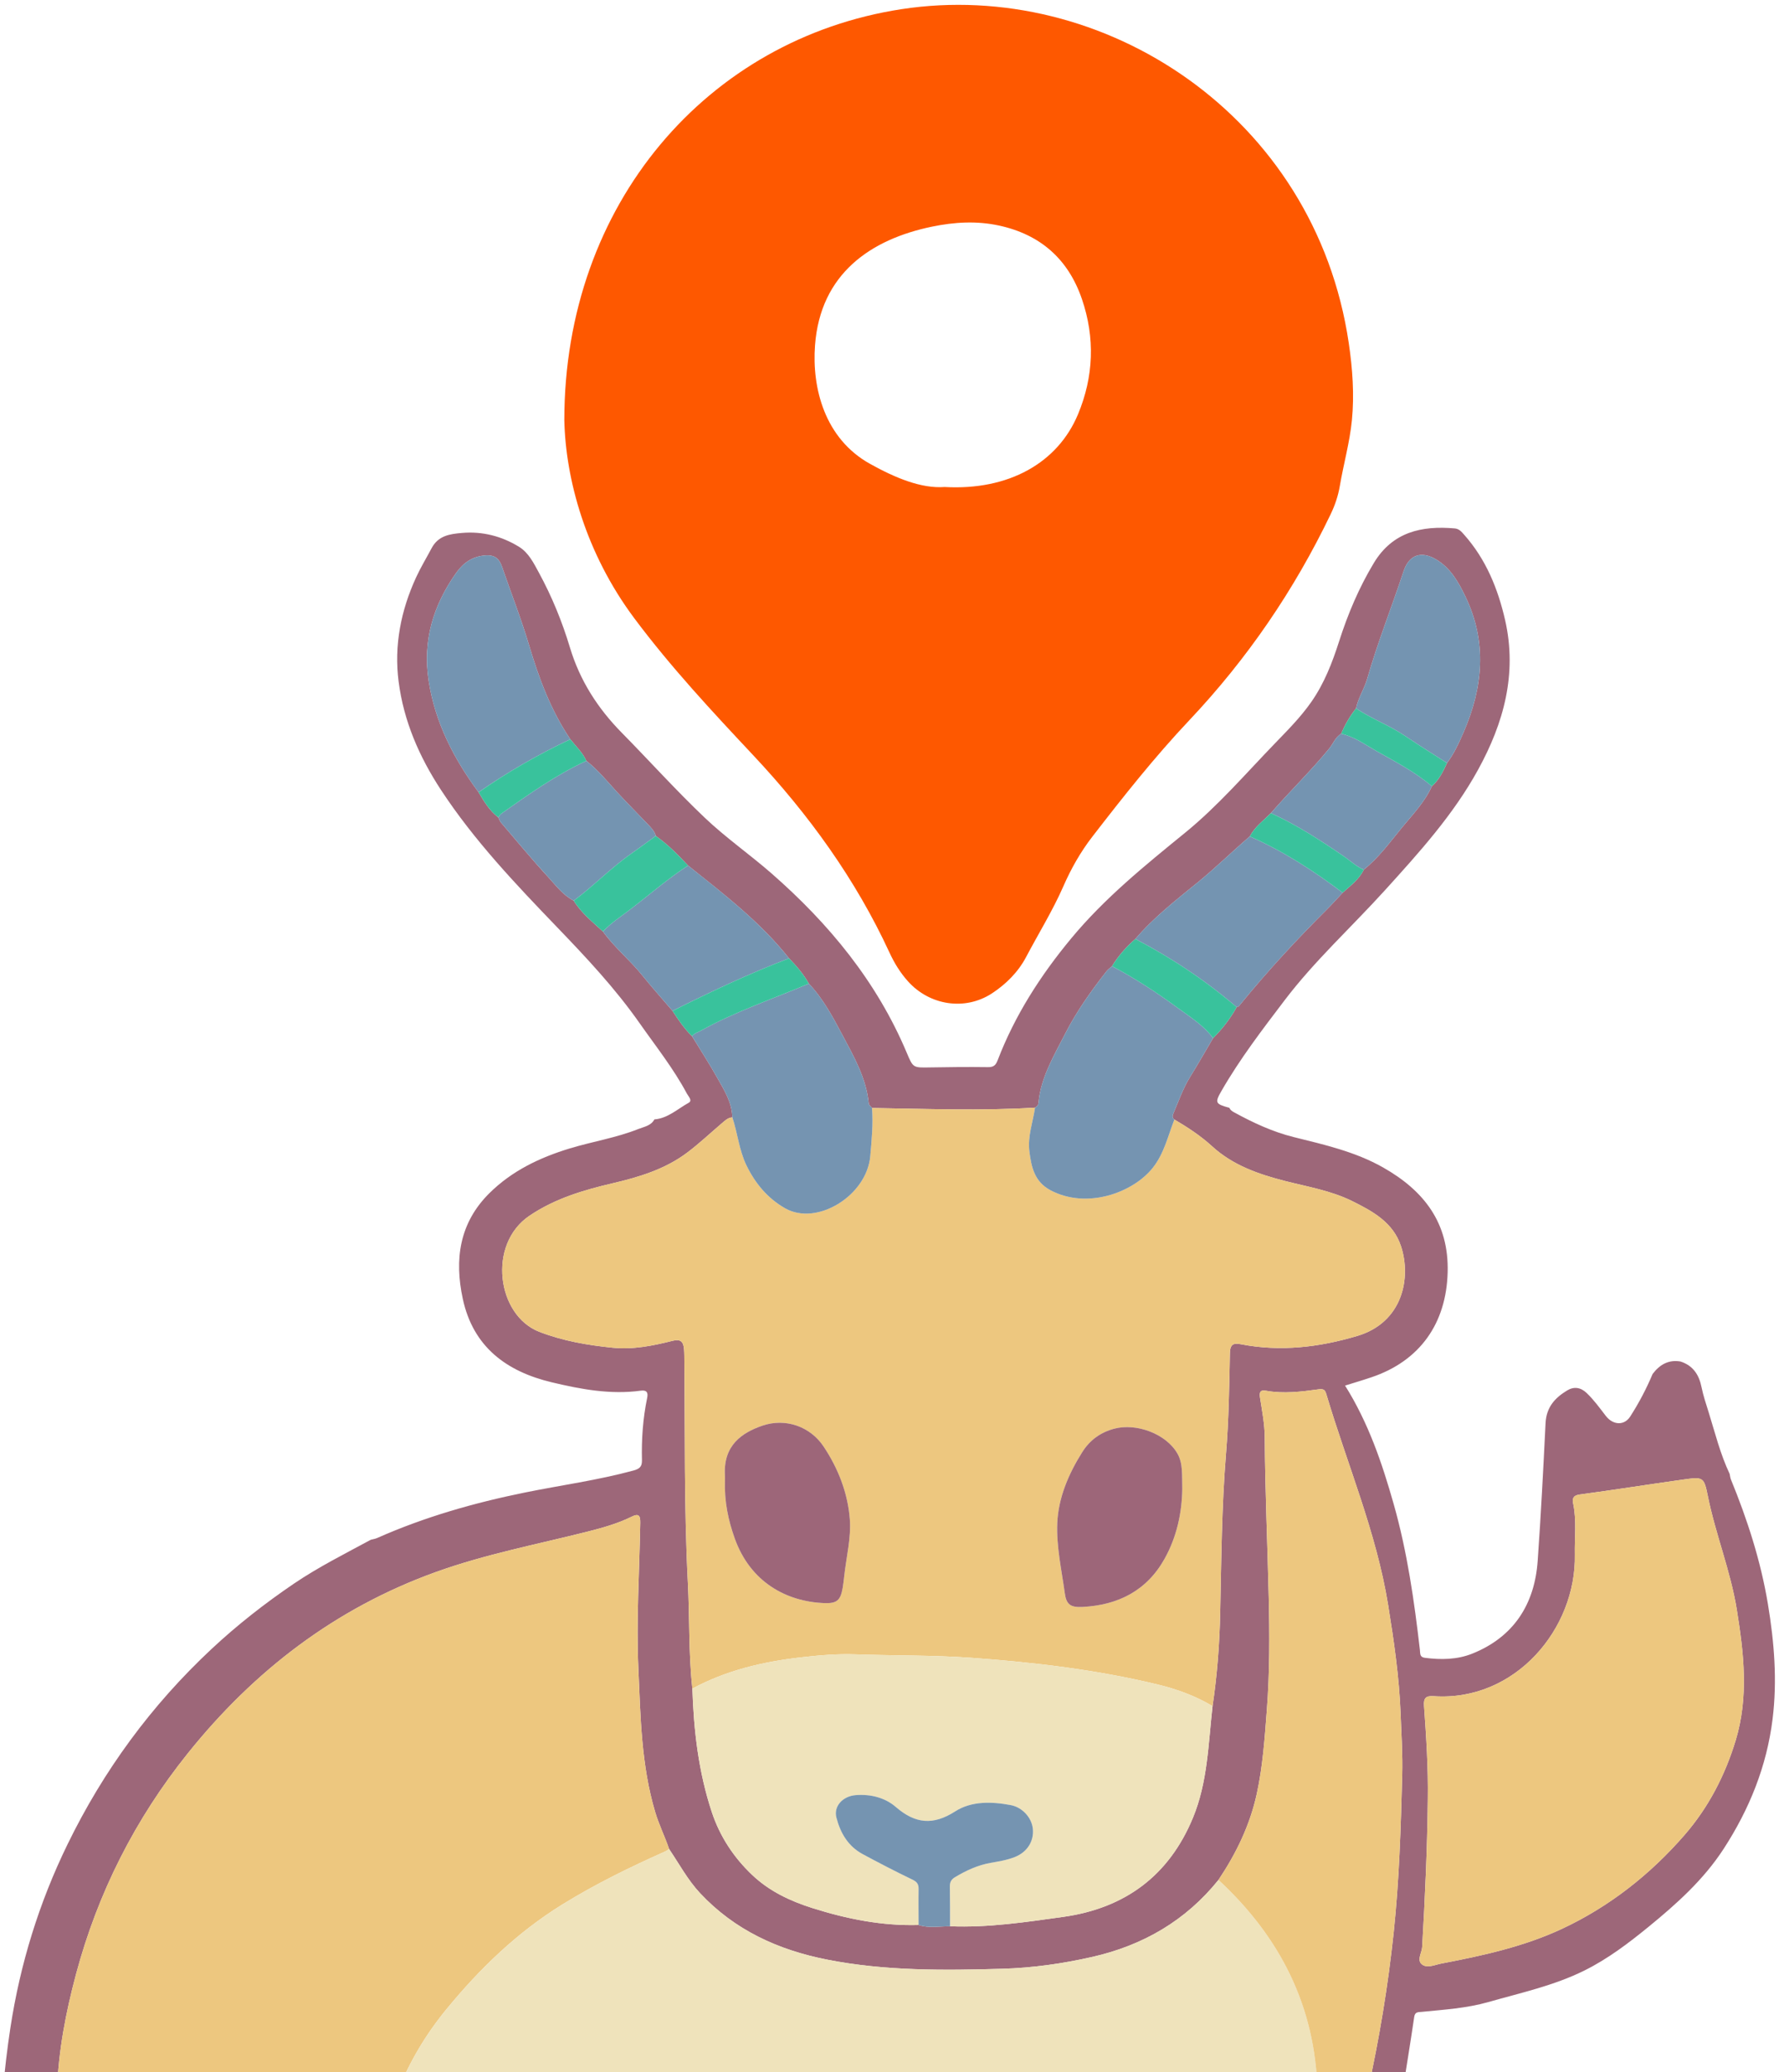 <?xml version="1.0" encoding="UTF-8"?>
<svg width="155px" height="180px" viewBox="0 0 155 180" version="1.1" xmlns="http://www.w3.org/2000/svg" xmlns:xlink="http://www.w3.org/1999/xlink">
    <!-- Generator: Sketch 48.1 (47250) - http://www.bohemiancoding.com/sketch -->
    <title>登录注册页羚羊@2x</title>
    <desc>Created with Sketch.</desc>
    <defs></defs>
    <g id="1.0-登录初始状态" stroke="none" stroke-width="1" fill="none" fill-rule="evenodd" transform="translate(-110, -44)">
        <g id="Group" transform="translate(110, 44)">
            <g id="Page-1">
                <path d="M124.052,156.308 C124.004,160.588 123.811,164.863 123.562,169.138 C123.533,169.652 123.038,170.319 123.603,170.682 C124.055,170.974 124.695,170.666 125.241,170.562 C128.819,169.882 132.4,169.093 135.695,167.556 C139.814,165.634 143.374,162.832 146.36,159.397 C148.432,157.01 149.881,154.214 150.802,151.178 C151.948,147.399 151.511,143.6 150.895,139.795 C150.352,136.443 149.056,133.291 148.386,129.972 C148.045,128.293 147.98,128.279 146.274,128.519 C143.261,128.94 140.256,129.418 137.24,129.824 C136.668,129.902 136.593,130.186 136.682,130.606 C136.993,132.078 136.798,133.564 136.828,135.045 C136.958,141.451 131.675,147.822 124.563,147.341 C123.903,147.296 123.674,147.486 123.724,148.172 C123.917,150.88 124.094,153.59 124.052,156.308 M116.526,63.737 C116.02,64.033 115.839,64.593 115.492,65.017 C113.893,66.973 112.073,68.727 110.421,70.632 C109.774,71.276 109.024,71.825 108.585,72.656 C107.064,73.958 105.639,75.365 104.084,76.632 C102.187,78.178 100.246,79.686 98.644,81.563 C97.855,82.254 97.164,83.03 96.617,83.929 C96.453,84.078 96.265,84.208 96.131,84.379 C94.791,86.091 93.534,87.86 92.544,89.8 C91.561,91.727 90.423,93.603 90.222,95.836 C90.207,96.013 90.085,96.135 89.927,96.217 C85.207,96.504 80.485,96.319 75.765,96.248 C75.666,96.119 75.491,95.997 75.479,95.86 C75.268,93.659 74.19,91.785 73.186,89.899 C72.351,88.331 71.514,86.752 70.274,85.443 C69.814,84.623 69.208,83.916 68.555,83.248 C66.058,80.094 62.893,77.669 59.781,75.186 C58.908,74.259 58.022,73.347 56.974,72.614 C56.867,72.186 56.563,71.898 56.276,71.592 C55.394,70.663 54.486,69.759 53.619,68.815 C52.76,67.881 51.957,66.882 50.946,66.093 C50.617,65.368 50.033,64.831 49.552,64.218 C47.861,61.713 46.826,58.931 45.968,56.051 C45.282,53.751 44.402,51.51 43.62,49.239 C43.386,48.56 43.027,48.203 42.218,48.246 C41.064,48.31 40.259,48.888 39.642,49.755 C37.644,52.572 36.703,55.66 37.245,59.147 C37.807,62.776 39.429,65.912 41.581,68.821 C42.06,69.621 42.53,70.428 43.297,71.003 C43.368,71.15 43.415,71.318 43.517,71.439 C44.87,73.022 46.196,74.63 47.605,76.163 C48.291,76.909 48.909,77.756 49.85,78.24 C50.503,79.315 51.483,80.081 52.387,80.919 C53.383,82.304 54.72,83.382 55.787,84.706 C56.64,85.765 57.549,86.779 58.433,87.813 C58.937,88.591 59.457,89.358 60.126,90.011 C60.859,91.211 61.627,92.393 62.316,93.62 C62.92,94.694 63.602,95.758 63.628,97.061 C63.234,97.087 62.976,97.356 62.7,97.589 C61.7,98.441 60.741,99.346 59.693,100.133 C57.775,101.571 55.524,102.251 53.222,102.788 C50.685,103.381 48.228,104.108 46.008,105.603 C42.316,108.09 43.181,114.276 46.864,115.693 C48.926,116.487 51.054,116.851 53.223,117.07 C55.004,117.251 56.733,116.9 58.44,116.469 C59.129,116.294 59.371,116.546 59.427,117.162 C59.445,117.357 59.452,117.553 59.454,117.749 C59.529,124.324 59.422,130.899 59.764,137.473 C59.924,140.54 59.816,143.622 60.156,146.684 C60.271,150.331 60.693,153.933 61.844,157.41 C62.543,159.518 63.742,161.342 65.352,162.869 C66.84,164.28 68.634,165.129 70.59,165.748 C73.601,166.7 76.645,167.306 79.812,167.215 C80.711,167.512 81.632,167.325 82.544,167.327 C85.857,167.46 89.12,166.967 92.381,166.512 C97.737,165.76 101.565,162.936 103.649,157.897 C104.93,154.8 104.982,151.47 105.35,148.204 C105.75,145.548 105.952,142.865 106.013,140.19 C106.116,135.545 106.14,130.905 106.521,126.268 C106.758,123.371 106.8,120.455 106.857,117.548 C106.873,116.769 107.169,116.642 107.81,116.767 C111.242,117.437 114.599,117.035 117.914,116.052 C121.862,114.883 122.634,111.024 121.725,108.256 C121.046,106.184 119.254,105.21 117.464,104.326 C115.646,103.429 113.639,103.094 111.69,102.599 C109.365,102.008 107.112,101.227 105.308,99.572 C104.305,98.654 103.19,97.93 102.034,97.247 C101.837,97.103 101.855,96.927 101.941,96.729 C102.404,95.655 102.78,94.546 103.403,93.542 C104.092,92.434 104.736,91.299 105.398,90.175 C106.207,89.375 106.892,88.482 107.446,87.487 C107.634,87.462 107.713,87.31 107.819,87.18 C110.157,84.32 112.663,81.614 115.277,79.007 C115.751,78.533 116.197,78.033 116.657,77.546 C117.331,76.935 118.083,76.396 118.49,75.543 C119.807,74.495 120.779,73.131 121.835,71.852 C122.764,70.727 123.795,69.659 124.406,68.297 C125.028,67.745 125.385,67.021 125.72,66.281 C126.328,65.476 126.744,64.568 127.145,63.646 C128.85,59.733 129.223,55.796 127.329,51.84 C126.727,50.579 126.037,49.346 124.775,48.597 C123.47,47.824 122.421,48.203 121.955,49.609 C120.921,52.733 119.698,55.795 118.788,58.961 C118.534,59.847 118.003,60.626 117.817,61.535 C117.282,62.208 116.861,62.948 116.526,63.737 M143.584,119.353 C144.194,118.545 144.959,118.088 146.011,118.269 C147.104,118.624 147.621,119.423 147.838,120.512 C147.987,121.244 148.23,121.96 148.453,122.676 C149.013,124.477 149.465,126.315 150.278,128.03 C150.313,128.193 150.328,128.365 150.389,128.517 C151.822,132.016 152.98,135.592 153.602,139.335 C154.155,142.66 154.423,145.989 154.006,149.344 C153.497,153.441 151.987,157.169 149.746,160.616 C148.015,163.277 145.688,165.367 143.257,167.354 C141.502,168.787 139.701,170.158 137.656,171.172 C135.007,172.487 132.125,173.108 129.308,173.912 C127.425,174.448 125.465,174.571 123.524,174.763 C123.213,174.793 122.938,174.747 122.871,175.204 C122.556,177.354 122.204,179.497 121.865,181.642 L118.828,181.642 C119.84,177.088 120.598,172.499 121.09,167.85 C121.569,163.308 121.709,158.759 121.829,154.205 C121.877,152.417 121.759,150.624 121.689,148.834 C121.565,145.674 121.113,142.553 120.608,139.433 C119.584,133.093 117.049,127.206 115.235,121.103 C115.136,120.771 115.022,120.623 114.593,120.682 C113.071,120.891 111.54,121.087 110,120.809 C109.475,120.714 109.402,120.952 109.479,121.434 C109.655,122.564 109.879,123.704 109.885,124.841 C109.915,129.462 110.118,134.076 110.23,138.694 C110.31,141.97 110.318,145.25 110.068,148.52 C109.882,150.97 109.717,153.427 109.19,155.837 C108.596,158.551 107.404,161.004 105.866,163.3 C103.015,166.846 99.306,168.988 94.903,169.989 C92.335,170.574 89.723,170.943 87.1,171.019 C82.009,171.166 76.915,171.218 71.876,170.226 C67.619,169.389 63.842,167.672 60.83,164.457 C59.748,163.301 59.014,161.912 58.136,160.62 C57.768,159.535 57.253,158.509 56.925,157.406 C55.712,153.335 55.65,149.129 55.464,144.949 C55.275,140.722 55.554,136.492 55.628,132.264 C55.639,131.603 55.454,131.466 54.878,131.751 C53.641,132.361 52.318,132.725 50.988,133.061 C46.599,134.164 42.15,135.016 37.87,136.556 C29.134,139.703 22.074,145.129 16.316,152.308 C11.74,158.012 8.494,164.427 6.602,171.501 C5.715,174.825 5.063,178.195 4.959,181.651 C3.39,181.648 1.82,181.645 0.251,181.642 C0.409,179.811 0.622,177.987 0.9,176.168 C1.749,170.602 3.396,165.281 5.857,160.23 C8.984,153.81 13.141,148.135 18.372,143.248 C20.606,141.161 22.997,139.29 25.521,137.575 C27.655,136.127 29.955,134.977 32.216,133.753 C32.404,133.703 32.602,133.674 32.777,133.597 C36.89,131.772 41.184,130.549 45.586,129.653 C48.734,129.013 51.927,128.585 55.035,127.739 C55.553,127.597 55.788,127.415 55.775,126.845 C55.73,125.024 55.858,123.211 56.229,121.422 C56.329,120.941 56.173,120.734 55.667,120.803 C53.038,121.161 50.478,120.68 47.945,120.077 C44,119.137 41.106,116.998 40.209,112.827 C39.472,109.415 39.903,106.243 42.516,103.651 C44.477,101.707 46.888,100.556 49.491,99.763 C51.471,99.161 53.531,98.842 55.462,98.073 C55.965,97.873 56.559,97.795 56.856,97.239 C58.032,97.143 58.87,96.327 59.834,95.794 C60.187,95.598 59.805,95.236 59.676,94.992 C58.512,92.808 56.972,90.877 55.557,88.86 C53.457,85.866 50.968,83.21 48.442,80.584 C44.811,76.808 41.196,73.016 38.307,68.608 C36.425,65.736 35.077,62.641 34.635,59.223 C34.228,56.067 34.828,53.034 36.155,50.148 C36.553,49.283 37.051,48.467 37.495,47.627 C38.08,46.521 39.085,46.386 40.121,46.296 C41.908,46.138 43.584,46.57 45.098,47.501 C45.928,48.011 46.367,48.911 46.822,49.745 C47.95,51.818 48.841,53.995 49.52,56.253 C50.38,59.109 51.927,61.521 54.012,63.64 C56.429,66.094 58.733,68.66 61.233,71.034 C63.064,72.774 65.141,74.218 67.038,75.875 C72.034,80.244 76.172,85.262 78.775,91.434 C79.335,92.763 79.32,92.75 80.797,92.722 C82.479,92.69 84.161,92.675 85.841,92.698 C86.321,92.705 86.512,92.538 86.678,92.104 C88.177,88.194 90.403,84.732 93.074,81.511 C95.977,78.009 99.477,75.18 102.974,72.33 C105.828,70.004 108.225,67.209 110.774,64.572 C111.882,63.425 113.01,62.293 113.93,60.975 C115.053,59.369 115.748,57.576 116.34,55.729 C117.102,53.348 118.066,51.057 119.361,48.909 C120.99,46.204 123.517,45.646 126.403,45.903 C126.783,45.937 126.997,46.207 127.214,46.453 C129.106,48.585 130.148,51.141 130.771,53.872 C131.829,58.525 130.655,62.798 128.42,66.864 C126.27,70.78 123.294,74.061 120.319,77.343 C117.422,80.538 114.218,83.455 111.602,86.902 C109.671,89.444 107.726,91.981 106.13,94.757 C105.529,95.802 105.587,95.889 106.816,96.234 C106.893,96.43 107.057,96.534 107.232,96.628 C108.882,97.531 110.575,98.32 112.414,98.777 C115.074,99.438 117.751,100.041 120.174,101.416 C123.724,103.432 125.897,106.222 125.777,110.53 C125.655,114.964 123.369,118.218 119.158,119.637 C118.41,119.891 117.652,120.113 116.864,120.36 C118.894,123.598 120.079,127.091 121.088,130.65 C122.267,134.802 122.874,139.06 123.368,143.338 C123.402,143.636 123.335,143.949 123.8,144.008 C125.207,144.189 126.609,144.17 127.929,143.64 C131.534,142.19 133.333,139.335 133.598,135.604 C133.881,131.618 134.086,127.624 134.283,123.632 C134.352,122.227 135.103,121.423 136.164,120.78 C136.741,120.431 137.325,120.501 137.852,121.002 C138.486,121.606 138.99,122.309 139.52,122.997 C140.148,123.806 141.12,123.848 141.632,123.057 C142.39,121.882 143.04,120.645 143.584,119.353" id="Fill-4" fill="#9D6779"></path>
                <path d="M4.959,181.65 C5.063,178.195 5.715,174.825 6.602,171.501 C8.493,164.427 11.741,158.012 16.316,152.308 C22.073,145.129 29.134,139.703 37.87,136.556 C42.15,135.016 46.599,134.164 50.988,133.061 C52.318,132.725 53.64,132.361 54.878,131.75 C55.454,131.466 55.639,131.603 55.628,132.264 C55.555,136.492 55.275,140.721 55.464,144.948 C55.65,149.129 55.712,153.336 56.924,157.406 C57.253,158.508 57.768,159.536 58.136,160.62 C58.019,160.691 57.912,160.776 57.788,160.831 C54.733,162.191 51.733,163.661 48.885,165.419 C44.967,167.835 41.695,170.994 38.791,174.534 C37.027,176.681 35.602,179.054 34.565,181.643 C31.463,181.652 28.36,181.668 25.256,181.668 C18.491,181.667 11.724,181.657 4.959,181.65" id="Fill-8" fill="#EDC77F"></path>
                <path d="M34.565,181.643 C35.602,179.054 37.028,176.681 38.79,174.533 C41.696,170.995 44.967,167.836 48.885,165.419 C51.732,163.661 54.733,162.191 57.788,160.83 C57.912,160.776 58.019,160.691 58.136,160.62 C59.013,161.912 59.748,163.302 60.83,164.457 C63.842,167.672 67.619,169.389 71.876,170.227 C76.915,171.218 82.009,171.166 87.1,171.019 C89.723,170.942 92.335,170.573 94.903,169.989 C99.306,168.988 103.015,166.845 105.866,163.3 C111.212,168.252 114.282,174.271 114.464,181.642 C114.24,181.652 114.017,181.668 113.793,181.668 C87.607,181.669 61.421,181.669 35.235,181.668 C35.012,181.668 34.789,181.652 34.565,181.643" id="Fill-12" fill="#EFE3BB"></path>
                <path d="M114.464,181.642 C114.282,174.271 111.212,168.252 105.866,163.3 C107.404,161.005 108.596,158.551 109.19,155.837 C109.717,153.427 109.883,150.97 110.069,148.52 C110.317,145.25 110.31,141.97 110.23,138.694 C110.118,134.077 109.915,129.462 109.885,124.841 C109.878,123.704 109.655,122.564 109.478,121.435 C109.402,120.952 109.475,120.714 110,120.809 C111.54,121.087 113.07,120.891 114.593,120.681 C115.023,120.623 115.136,120.771 115.235,121.103 C117.049,127.205 119.584,133.094 120.608,139.433 C121.113,142.553 121.565,145.673 121.689,148.835 C121.759,150.623 121.877,152.417 121.829,154.205 C121.709,158.759 121.569,163.308 121.09,167.85 C120.599,172.499 119.84,177.088 118.828,181.642 L114.464,181.642 Z" id="Fill-18" fill="#EDC77F"></path>
                <path d="M82.071,42.304 C87.63,42.619 91.897,40.214 93.659,35.992 C95.026,32.717 95.153,29.346 94,25.976 C92.815,22.513 90.4,20.379 86.819,19.597 C84.869,19.171 82.922,19.287 80.982,19.687 C75.646,20.787 71.274,23.781 70.811,30 C70.535,33.705 71.647,38.104 75.601,40.299 C77.79,41.514 80.04,42.454 82.071,42.304 M49.03,36.502 C49.03,17.68 61.509,3.375 78.32,0.797 C95.823,-1.887 114.263,10.009 117.186,29.807 C117.514,32.036 117.677,34.285 117.457,36.513 C117.268,38.428 116.734,40.304 116.409,42.208 C116.262,43.076 115.991,43.878 115.612,44.668 C112.444,51.262 108.375,57.221 103.345,62.55 C100.324,65.748 97.588,69.206 94.898,72.689 C93.887,73.998 93.061,75.453 92.4,76.964 C91.463,79.103 90.234,81.08 89.15,83.135 C88.469,84.426 87.414,85.486 86.182,86.292 C83.828,87.828 80.756,87.329 78.887,85.243 C78.204,84.48 77.702,83.656 77.274,82.731 C74.331,76.362 70.265,70.753 65.485,65.652 C61.88,61.808 58.295,57.967 55.127,53.729 C50.864,48.028 49.145,41.603 49.03,36.502" id="Fill-20" fill="#FE5800"></path>
                <path d="M102.72,129.352 C102.686,128.164 102.8,127.141 102.3,126.267 C101.319,124.546 98.725,123.59 96.801,124.107 C95.601,124.428 94.684,125.102 94.031,126.137 C92.834,128.033 91.949,130.119 91.858,132.323 C91.776,134.331 92.234,136.367 92.511,138.382 C92.646,139.369 92.99,139.646 94.069,139.589 C97.143,139.427 99.625,138.181 101.173,135.421 C102.265,133.478 102.691,131.354 102.72,129.352 M62.985,128.576 C62.925,130.439 63.273,132.073 63.844,133.66 C65.192,137.407 68.291,139.133 71.637,139.256 C72.727,139.296 73.026,138.996 73.213,137.948 C73.276,137.59 73.312,137.229 73.353,136.869 C73.535,135.234 73.957,133.58 73.835,131.968 C73.664,129.704 72.832,127.558 71.551,125.644 C70.393,123.912 68.241,123.149 66.224,123.846 C64.44,124.463 62.837,125.56 62.983,128.151 C62.995,128.346 62.985,128.542 62.985,128.576 M102.035,97.247 C103.19,97.93 104.305,98.654 105.308,99.571 C107.112,101.226 109.365,102.008 111.69,102.599 C113.639,103.094 115.645,103.429 117.464,104.325 C119.254,105.21 121.046,106.184 121.725,108.256 C122.634,111.024 121.862,114.883 117.914,116.052 C114.599,117.035 111.242,117.437 107.81,116.766 C107.169,116.641 106.874,116.769 106.857,117.548 C106.8,120.455 106.758,123.371 106.521,126.268 C106.14,130.905 106.116,135.545 106.012,140.19 C105.952,142.865 105.75,145.548 105.35,148.203 C103.873,147.326 102.285,146.738 100.616,146.334 C95.274,145.041 89.838,144.395 84.366,144.005 C81.026,143.767 77.672,143.826 74.325,143.707 C72.759,143.651 71.159,143.787 69.576,143.969 C66.279,144.349 63.1,145.093 60.156,146.684 C59.816,143.622 59.923,140.54 59.764,137.473 C59.421,130.899 59.529,124.324 59.454,117.749 C59.451,117.553 59.445,117.357 59.427,117.162 C59.371,116.546 59.129,116.294 58.44,116.469 C56.733,116.9 55.004,117.251 53.223,117.07 C51.054,116.851 48.926,116.487 46.864,115.693 C43.181,114.276 42.316,108.09 46.007,105.603 C48.228,104.108 50.685,103.381 53.222,102.788 C55.524,102.251 57.775,101.572 59.692,100.133 C60.741,99.346 61.701,98.441 62.7,97.589 C62.976,97.355 63.234,97.087 63.628,97.061 C64.087,98.434 64.21,99.903 64.852,101.226 C65.616,102.803 66.69,104.094 68.22,104.964 C70.979,106.531 75.313,103.861 75.613,100.428 C75.734,99.038 75.876,97.648 75.765,96.248 C80.485,96.319 85.206,96.504 89.927,96.216 C89.743,97.484 89.269,98.717 89.436,100.024 C89.609,101.376 89.873,102.649 91.264,103.389 C94.43,105.074 98.443,103.61 100.164,101.434 C101.145,100.197 101.482,98.673 102.035,97.247" id="Fill-24" fill="#EDC77F"></path>
                <path d="M60.156,146.684 C63.1,145.093 66.278,144.349 69.576,143.969 C71.159,143.787 72.758,143.651 74.325,143.707 C77.672,143.826 81.026,143.767 84.366,144.005 C89.837,144.395 95.273,145.041 100.617,146.334 C102.285,146.738 103.873,147.326 105.35,148.203 C104.982,151.47 104.93,154.8 103.649,157.896 C101.565,162.936 97.738,165.76 92.38,166.511 C89.12,166.967 85.856,167.46 82.544,167.327 C82.541,166.18 82.547,165.03 82.527,163.882 C82.521,163.504 82.64,163.264 82.973,163.064 C83.941,162.484 84.948,162.016 86.069,161.819 C86.784,161.691 87.503,161.577 88.184,161.307 C89.236,160.889 89.841,159.945 89.741,158.878 C89.649,157.902 88.834,156.995 87.816,156.802 C86.154,156.488 84.404,156.441 82.996,157.345 C81.057,158.59 79.514,158.42 77.826,156.961 C76.889,156.151 75.64,155.837 74.357,155.935 C73.213,156.023 72.418,156.904 72.667,157.878 C73.011,159.222 73.684,160.377 74.952,161.06 C76.381,161.83 77.824,162.578 79.286,163.281 C79.688,163.475 79.818,163.688 79.81,164.103 C79.792,165.14 79.809,166.178 79.812,167.215 C76.645,167.306 73.601,166.7 70.59,165.748 C68.634,165.129 66.84,164.281 65.351,162.869 C63.742,161.343 62.543,159.518 61.844,157.409 C60.693,153.933 60.271,150.331 60.156,146.684" id="Fill-26" fill="#EFE3BB"></path>
                <path d="M124.052,156.308 C124.094,153.59 123.917,150.88 123.724,148.172 C123.674,147.486 123.903,147.296 124.563,147.341 C131.675,147.822 136.958,141.451 136.828,135.045 C136.798,133.564 136.993,132.078 136.682,130.606 C136.593,130.186 136.668,129.902 137.24,129.824 C140.256,129.418 143.261,128.94 146.274,128.519 C147.98,128.279 148.045,128.293 148.386,129.972 C149.056,133.291 150.352,136.443 150.895,139.795 C151.511,143.6 151.948,147.399 150.802,151.178 C149.881,154.214 148.432,157.01 146.36,159.397 C143.374,162.832 139.814,165.634 135.695,167.556 C132.4,169.093 128.819,169.882 125.241,170.562 C124.695,170.666 124.055,170.974 123.603,170.682 C123.038,170.319 123.533,169.652 123.562,169.138 C123.811,164.863 124.004,160.588 124.052,156.308" id="Fill-28" fill="#EDC77F"></path>
                <path d="M102.035,97.247 C101.481,98.673 101.144,100.197 100.165,101.434 C98.442,103.61 94.43,105.074 91.264,103.389 C89.873,102.649 89.609,101.376 89.436,100.024 C89.269,98.717 89.743,97.484 89.926,96.217 C90.085,96.136 90.207,96.012 90.222,95.836 C90.423,93.602 91.561,91.728 92.544,89.8 C93.533,87.86 94.791,86.092 96.13,84.379 C96.264,84.208 96.453,84.078 96.617,83.929 C98.64,84.989 100.537,86.246 102.377,87.589 C103.447,88.371 104.586,89.086 105.398,90.175 C104.735,91.299 104.092,92.434 103.404,93.542 C102.78,94.546 102.404,95.655 101.941,96.728 C101.855,96.927 101.837,97.103 102.035,97.247" id="Fill-30" fill="#7594B1"></path>
                <path d="M75.765,96.248 C75.875,97.648 75.734,99.037 75.613,100.428 C75.313,103.86 70.979,106.531 68.22,104.963 C66.69,104.094 65.616,102.803 64.852,101.227 C64.21,99.903 64.087,98.434 63.628,97.061 C63.602,95.757 62.92,94.694 62.315,93.62 C61.627,92.393 60.859,91.212 60.127,90.011 C60.319,89.745 60.636,89.676 60.9,89.527 C63.892,87.863 67.138,86.776 70.276,85.443 C71.515,86.751 72.351,88.331 73.186,89.898 C74.189,91.785 75.268,93.659 75.478,95.86 C75.491,95.997 75.666,96.119 75.765,96.248" id="Fill-32" fill="#7594B1"></path>
                <path d="M41.579,68.821 C39.429,65.913 37.807,62.776 37.245,59.147 C36.703,55.661 37.644,52.572 39.642,49.755 C40.259,48.888 41.064,48.31 42.218,48.246 C43.027,48.203 43.386,48.56 43.62,49.239 C44.402,51.51 45.282,53.751 45.968,56.051 C46.826,58.931 47.861,61.712 49.552,64.218 C46.766,65.531 44.108,67.062 41.579,68.821" id="Fill-34" fill="#7494B1"></path>
                <path d="M98.644,81.563 C100.246,79.686 102.187,78.178 104.084,76.632 C105.639,75.365 107.064,73.958 108.585,72.656 C111.491,73.929 114.13,75.643 116.657,77.546 C116.197,78.033 115.751,78.533 115.277,79.006 C112.663,81.614 110.157,84.32 107.819,87.18 C107.713,87.31 107.634,87.462 107.445,87.486 C104.741,85.17 101.798,83.212 98.644,81.563" id="Fill-36" fill="#7494B1"></path>
                <path d="M117.817,61.536 C118.003,60.625 118.534,59.847 118.789,58.961 C119.698,55.795 120.921,52.732 121.955,49.608 C122.42,48.203 123.47,47.824 124.774,48.597 C126.037,49.346 126.727,50.579 127.329,51.84 C129.223,55.796 128.85,59.733 127.145,63.647 C126.743,64.568 126.327,65.476 125.719,66.281 C124.51,65.502 123.284,64.745 122.093,63.937 C120.732,63.016 119.18,62.445 117.817,61.536" id="Fill-38" fill="#7494B1"></path>
                <path d="M59.782,75.185 C62.893,77.669 66.058,80.094 68.555,83.249 C65.09,84.568 61.741,86.148 58.433,87.812 C57.548,86.779 56.64,85.766 55.787,84.707 C54.72,83.383 53.383,82.304 52.387,80.918 C53.075,80.178 53.924,79.633 54.718,79.028 C56.403,77.742 57.999,76.341 59.782,75.185" id="Fill-40" fill="#7494B1"></path>
                <path d="M79.811,167.215 C79.809,166.178 79.793,165.14 79.81,164.103 C79.819,163.688 79.688,163.476 79.286,163.281 C77.824,162.578 76.381,161.83 74.952,161.06 C73.685,160.377 73.011,159.222 72.667,157.878 C72.418,156.904 73.213,156.023 74.358,155.935 C75.64,155.837 76.889,156.151 77.827,156.961 C79.514,158.42 81.057,158.589 82.995,157.345 C84.404,156.442 86.154,156.488 87.816,156.802 C88.834,156.995 89.648,157.902 89.74,158.878 C89.842,159.945 89.237,160.889 88.184,161.307 C87.503,161.578 86.785,161.692 86.069,161.819 C84.948,162.016 83.942,162.484 82.973,163.064 C82.64,163.265 82.521,163.504 82.528,163.882 C82.548,165.03 82.541,166.18 82.544,167.327 C81.632,167.324 80.711,167.512 79.811,167.215" id="Fill-42" fill="#7594B1"></path>
                <path d="M49.85,78.239 C48.91,77.756 48.29,76.909 47.605,76.163 C46.197,74.63 44.87,73.022 43.517,71.439 C43.415,71.318 43.368,71.15 43.297,71.002 C43.382,70.892 43.446,70.756 43.554,70.679 C45.929,69.007 48.292,67.314 50.947,66.093 C51.956,66.882 52.76,67.881 53.619,68.815 C54.487,69.759 55.394,70.662 56.276,71.592 C56.563,71.897 56.867,72.186 56.974,72.613 C56.276,73.12 55.587,73.637 54.879,74.129 C53.096,75.369 51.59,76.948 49.85,78.239" id="Fill-44" fill="#7494B1"></path>
                <path d="M110.421,70.632 C112.073,68.727 113.893,66.973 115.492,65.017 C115.839,64.593 116.02,64.033 116.524,63.737 C117.665,63.982 118.592,64.675 119.574,65.231 C121.234,66.171 122.942,67.044 124.406,68.297 C123.795,69.659 122.764,70.727 121.835,71.852 C120.779,73.131 119.807,74.495 118.491,75.543 C117.866,75.294 117.388,74.819 116.845,74.446 C114.784,73.035 112.701,71.668 110.421,70.632" id="Fill-46" fill="#7494B1"></path>
                <path d="M49.85,78.239 C51.59,76.948 53.096,75.369 54.879,74.129 C55.587,73.637 56.276,73.12 56.974,72.613 C58.022,73.347 58.908,74.259 59.782,75.185 C57.999,76.341 56.403,77.742 54.718,79.028 C53.924,79.633 53.076,80.178 52.386,80.918 C51.483,80.08 50.503,79.315 49.85,78.239" id="Fill-48" fill="#39C29C"></path>
                <path d="M98.644,81.563 C101.798,83.212 104.741,85.17 107.445,87.486 C106.892,88.482 106.207,89.375 105.398,90.175 C104.586,89.085 103.447,88.371 102.377,87.589 C100.537,86.246 98.639,84.988 96.618,83.929 C97.164,83.03 97.855,82.254 98.644,81.563" id="Fill-50" fill="#39C29C"></path>
                <path d="M58.433,87.813 C61.742,86.148 65.09,84.568 68.555,83.248 C69.208,83.916 69.814,84.623 70.274,85.443 C67.138,86.776 63.892,87.863 60.9,89.528 C60.636,89.675 60.319,89.745 60.127,90.011 C59.457,89.358 58.936,88.591 58.433,87.813" id="Fill-52" fill="#39C29C"></path>
                <path d="M110.421,70.632 C112.701,71.668 114.784,73.035 116.845,74.446 C117.388,74.819 117.866,75.294 118.491,75.543 C118.083,76.396 117.331,76.935 116.657,77.545 C114.13,75.642 111.491,73.929 108.585,72.656 C109.024,71.825 109.774,71.276 110.421,70.632" id="Fill-54" fill="#39C29C"></path>
                <path d="M50.947,66.093 C48.292,67.314 45.929,69.007 43.554,70.679 C43.446,70.756 43.382,70.893 43.297,71.002 C42.53,70.428 42.061,69.621 41.581,68.821 C44.108,67.062 46.766,65.531 49.553,64.218 C50.033,64.831 50.617,65.367 50.947,66.093" id="Fill-56" fill="#39C29C"></path>
                <path d="M124.405,68.297 C122.942,67.044 121.234,66.171 119.575,65.231 C118.592,64.675 117.665,63.982 116.525,63.737 C116.861,62.948 117.282,62.208 117.817,61.536 C119.18,62.445 120.733,63.016 122.093,63.937 C123.284,64.745 124.509,65.502 125.719,66.281 C125.386,67.021 125.028,67.745 124.405,68.297" id="Fill-58" fill="#39C29C"></path>
                <path d="M62.985,128.576 C62.985,128.542 62.995,128.346 62.983,128.15 C62.836,125.56 64.44,124.464 66.224,123.846 C68.241,123.15 70.393,123.912 71.551,125.644 C72.831,127.558 73.664,129.704 73.835,131.968 C73.957,133.581 73.535,135.234 73.353,136.869 C73.312,137.229 73.276,137.59 73.213,137.948 C73.026,138.996 72.727,139.296 71.638,139.256 C68.291,139.133 65.192,137.407 63.844,133.66 C63.274,132.073 62.925,130.439 62.985,128.576" id="Fill-62" fill="#9D6679"></path>
                <path d="M102.72,129.352 C102.691,131.354 102.265,133.478 101.173,135.421 C99.625,138.181 97.143,139.427 94.069,139.589 C92.99,139.646 92.646,139.369 92.511,138.382 C92.234,136.367 91.776,134.331 91.858,132.323 C91.949,130.119 92.834,128.033 94.031,126.137 C94.684,125.102 95.601,124.428 96.801,124.107 C98.725,123.59 101.319,124.546 102.3,126.267 C102.8,127.141 102.686,128.164 102.72,129.352" id="Fill-64" fill="#9D6679"></path>
            </g>
        </g>
    </g>
</svg>